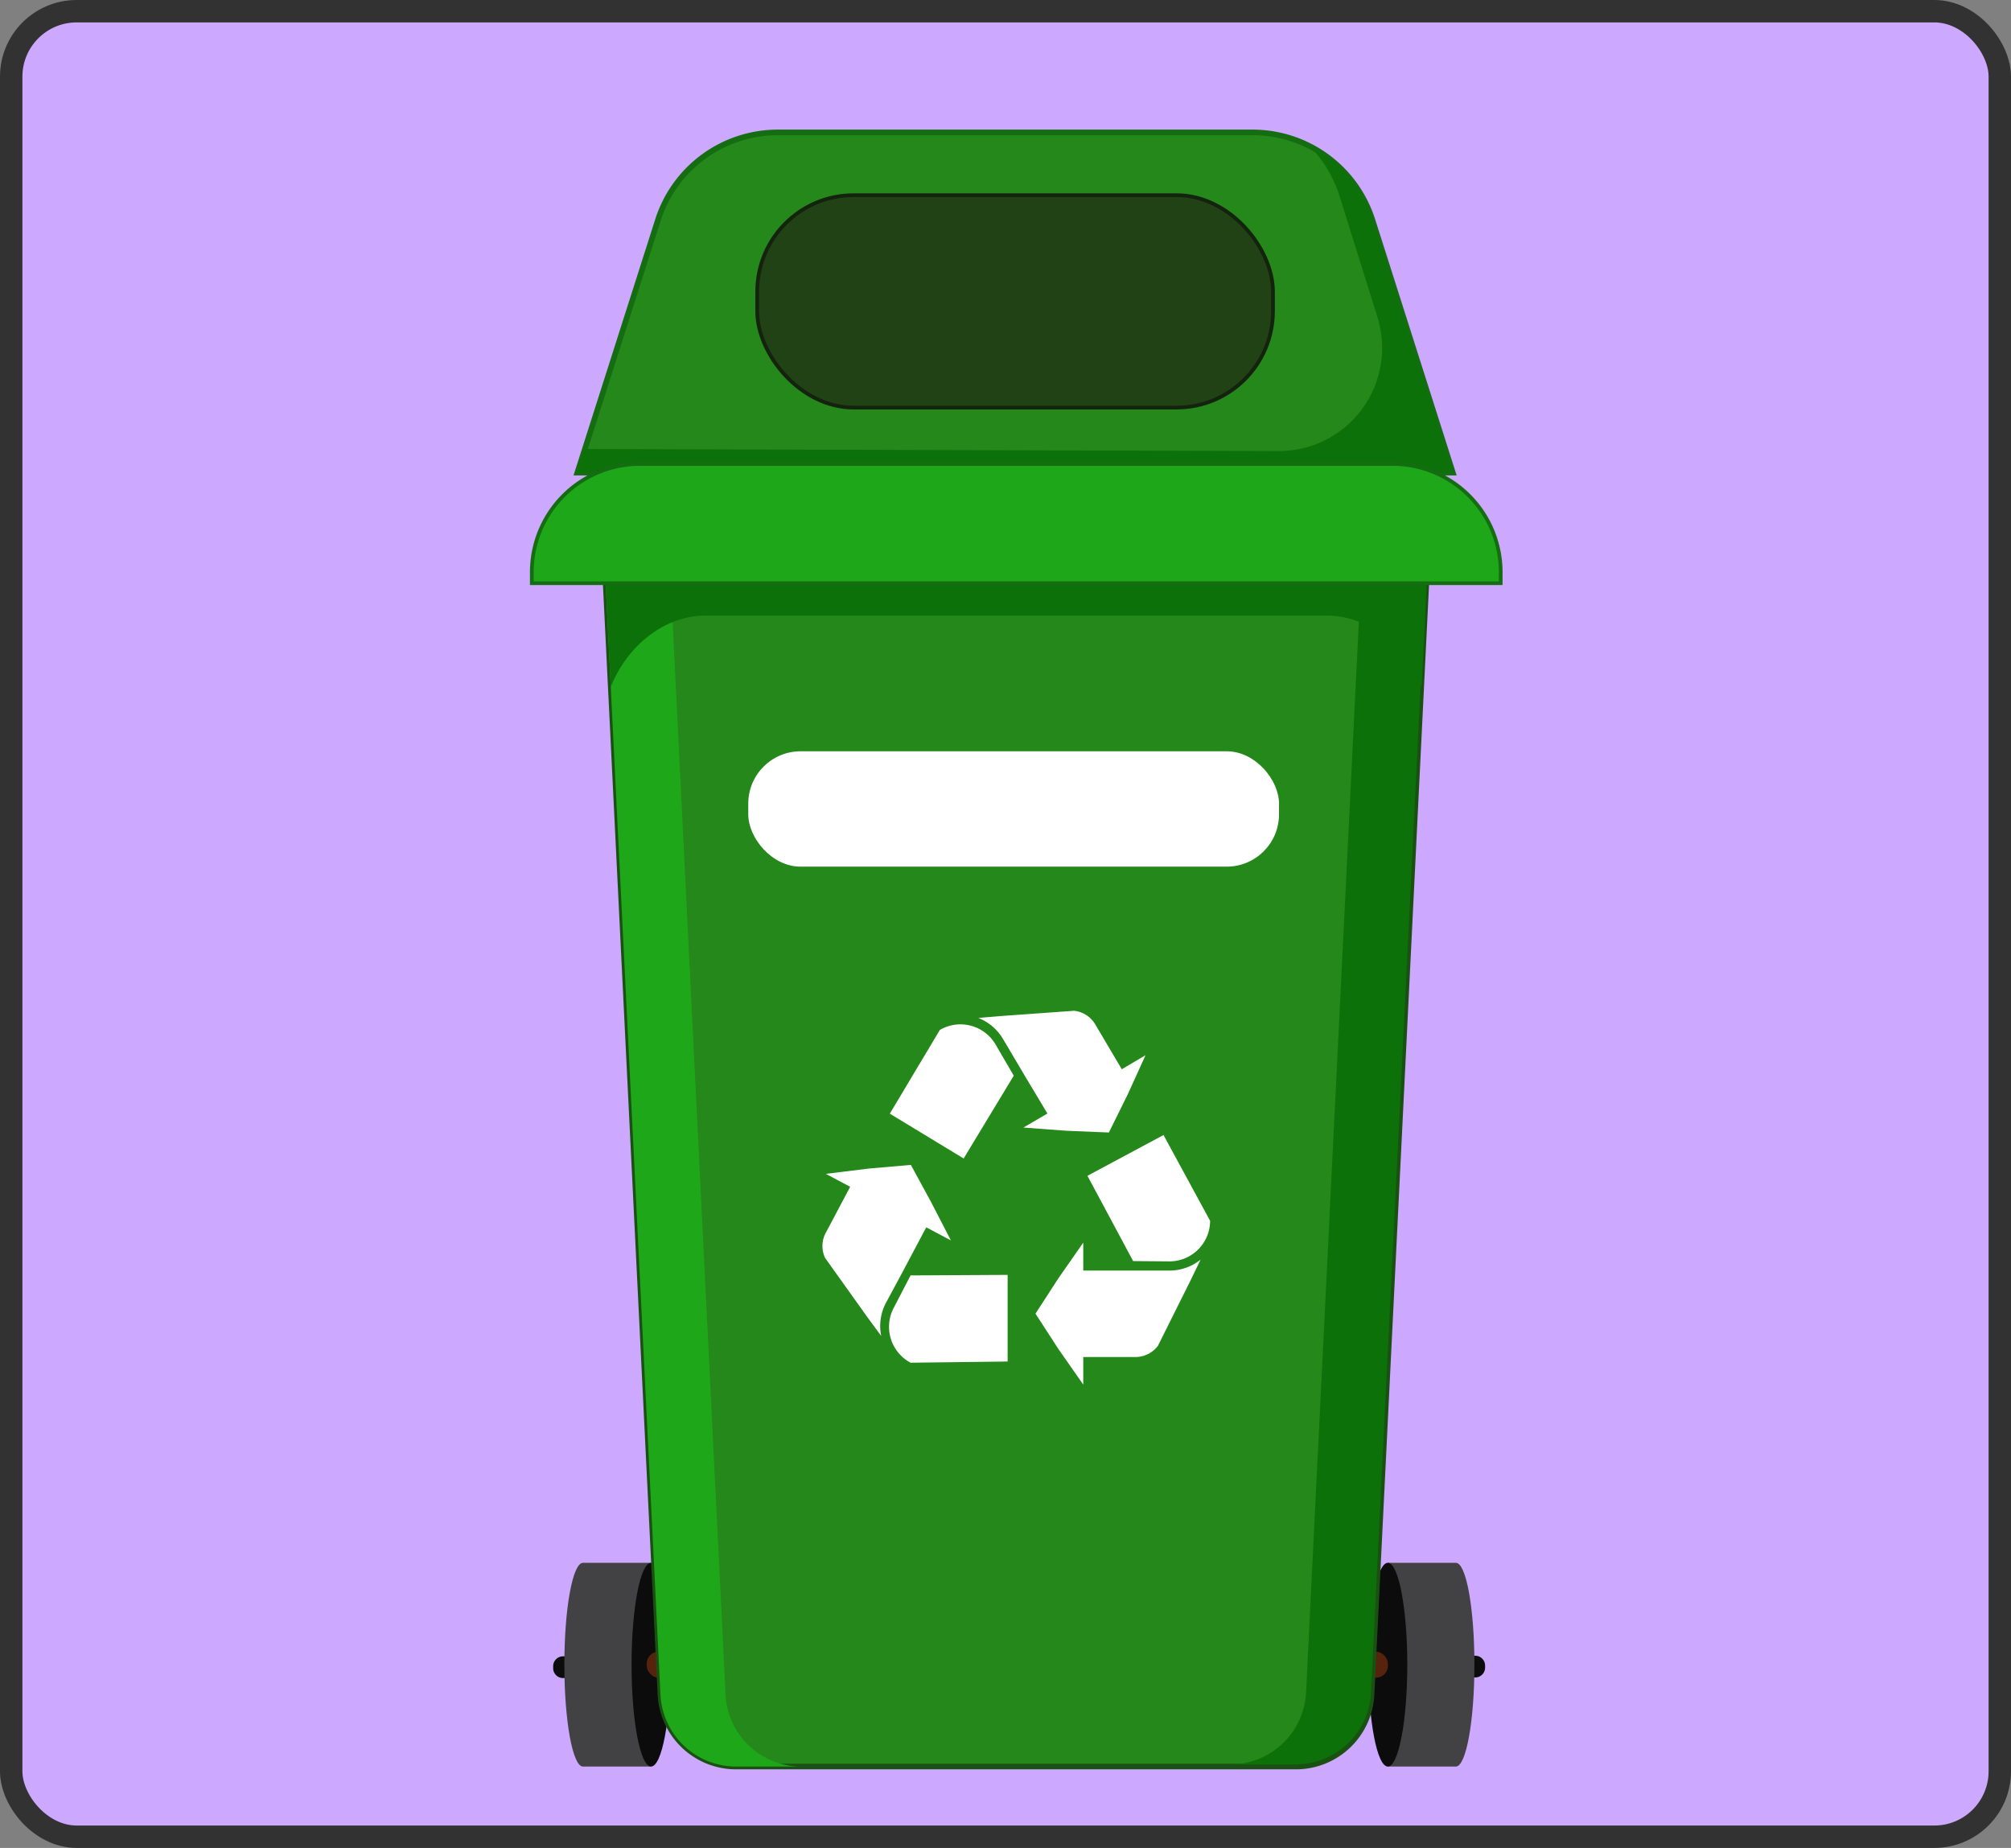 <svg xmlns="http://www.w3.org/2000/svg" viewBox="0 0 269.35 247.47"><rect x="0" y="0" width="269.35" height="247.47" fill="#808080" stroke="none"/><defs><style>.cls-1{fill:#cca9ff;stroke:#323232;stroke-width:3px;}.cls-1,.cls-10,.cls-2,.cls-3,.cls-8{stroke-miterlimit:10;}.cls-2,.cls-8{fill:#25881a;stroke-width:0.75px;}.cls-10,.cls-2{stroke:#156d11;}.cls-3{fill:#214214;stroke:#14230d;}.cls-10,.cls-3{stroke-width:0.5px;}.cls-4{fill:#0c7109;}.cls-5{fill:#0c0c0c;}.cls-6{fill:#424143;}.cls-7{fill:#56230d;}.cls-8{stroke:#1a5112;}.cls-10,.cls-9{fill:#1ea819;}.cls-11{fill:#fff;}</style></defs><title>SB_26_ICON_dustbean</title><g id="Layer_2" data-name="Layer 2"><g id="Layer_1-2" data-name="Layer 1"><rect class="cls-1" x="1.5" y="1.5" width="266.35" height="244.47" rx="8.77"/><path class="cls-2" d="M167.76,17.73H104.18A16.86,16.86,0,0,0,88.12,29.47L77.33,63.29H194.59L183.82,29.46A16.86,16.86,0,0,0,167.76,17.73Z"/><rect class="cls-3" x="101.42" y="26.14" width="69.08" height="28.44" rx="12.91"/><path class="cls-4" d="M183.82,29.46a16.83,16.83,0,0,0-8.4-9.89,16.81,16.81,0,0,1,4,6.7l5.05,16.13a13.81,13.81,0,0,1-13.15,18l-93-.27-1,3.17H194.59Z"/><path class="cls-5" d="M77,224.72H75.41a1.32,1.32,0,0,1-1.32-1.32h0v-.27a1.32,1.32,0,0,1,1.32-1.32H77v2.91Z"/><path class="cls-6" d="M78.08,209.29h9.1v27.28h-9.1c-1.38,0-2.49-6.1-2.49-13.64S76.7,209.29,78.08,209.29Z"/><ellipse class="cls-5" cx="87.2" cy="222.93" rx="2.61" ry="13.64"/><path class="cls-5" d="M196,221.73h1.59a1.32,1.32,0,0,1,1.32,1.32h0v.27a1.32,1.32,0,0,1-1.32,1.32H196v-2.91Z"/><path class="cls-6" d="M195,209.29h-9.13v27.28H195c1.37,0,2.48-6.1,2.48-13.64S196.38,209.29,195,209.29Z"/><ellipse class="cls-5" cx="185.88" cy="222.93" rx="2.61" ry="13.64"/><rect class="cls-7" x="86.62" y="221.19" width="99.27" height="3.48" rx="1.58"/><path class="cls-8" d="M80.39,63.29l8.07,163.65a10.14,10.14,0,0,0,10.12,9.63h75a10.14,10.14,0,0,0,10.12-9.63l8.07-163.65Z"/><path class="cls-9" d="M97.18,226.94,89.1,63.29H80.39l8.07,163.65a10.14,10.14,0,0,0,10.12,9.63h8.71A10.13,10.13,0,0,1,97.18,226.94Z"/><path class="cls-4" d="M183,63l-8.07,163.65a10.14,10.14,0,0,1-10.12,9.63h8.71a10.11,10.11,0,0,0,10.11-9.63L191.69,63Z"/><path class="cls-4" d="M80.68,69.1,81.81,92c1.94-5.06,6.84-9.56,12.63-9.56h83.33c5.79,0,10.69,4.5,12.64,9.56l1.13-22.91Z"/><path class="cls-10" d="M85.72,62.13H186.49A14.49,14.49,0,0,1,201,76.62h0V78.1H71.23V76.62A14.49,14.49,0,0,1,85.72,62.13Z"/><path class="cls-11" d="M156.63,168.92a5.45,5.45,0,0,0,5.45-5.43L155.84,152l-10.19,5.46,6.12,11.42Z"/><path class="cls-11" d="M156.63,170.15H145.09v-3.74l-3.32,4.76-3.08,4.75,3.08,4.75,3.32,4.75v-3.69h6.85a3.8,3.8,0,0,0,3.15-1.5l4.36-8.74,1.35-2.8A6.64,6.64,0,0,1,156.63,170.15Z"/><path class="cls-11" d="M119.71,175.13a5.45,5.45,0,0,0,2.25,7.36l13-.16,0-11.6-13,.07Z"/><path class="cls-11" d="M118.62,174.55l2-3.71.7-1.32,2.74-5.16,3.3,1.75L124.72,161,122,156l-5.64.49-5.75.71,3.26,1.73-3.21,6.06a3.73,3.73,0,0,0-.14,3.48l5.67,7.94,1.84,2.5A6.63,6.63,0,0,1,118.62,174.55Z"/><path class="cls-11" d="M133.33,139.85a5.45,5.45,0,0,0-7.45-1.92l-6.7,11.21,9.89,6,6.71-11.09Z"/><path class="cls-11" d="M134.39,139.22l2.14,3.61.76,1.29,3,5L137.07,151l5.79.43,5.66.23,2.51-5.07,2.4-5.28-3.18,1.88-3.49-5.9a3.76,3.76,0,0,0-2.9-1.93l-9.74.7-3.09.26A6.7,6.7,0,0,1,134.39,139.22Z"/><rect class="cls-11" x="100.22" y="100.61" width="71.09" height="15.45" rx="7.01"/></g></g></svg>